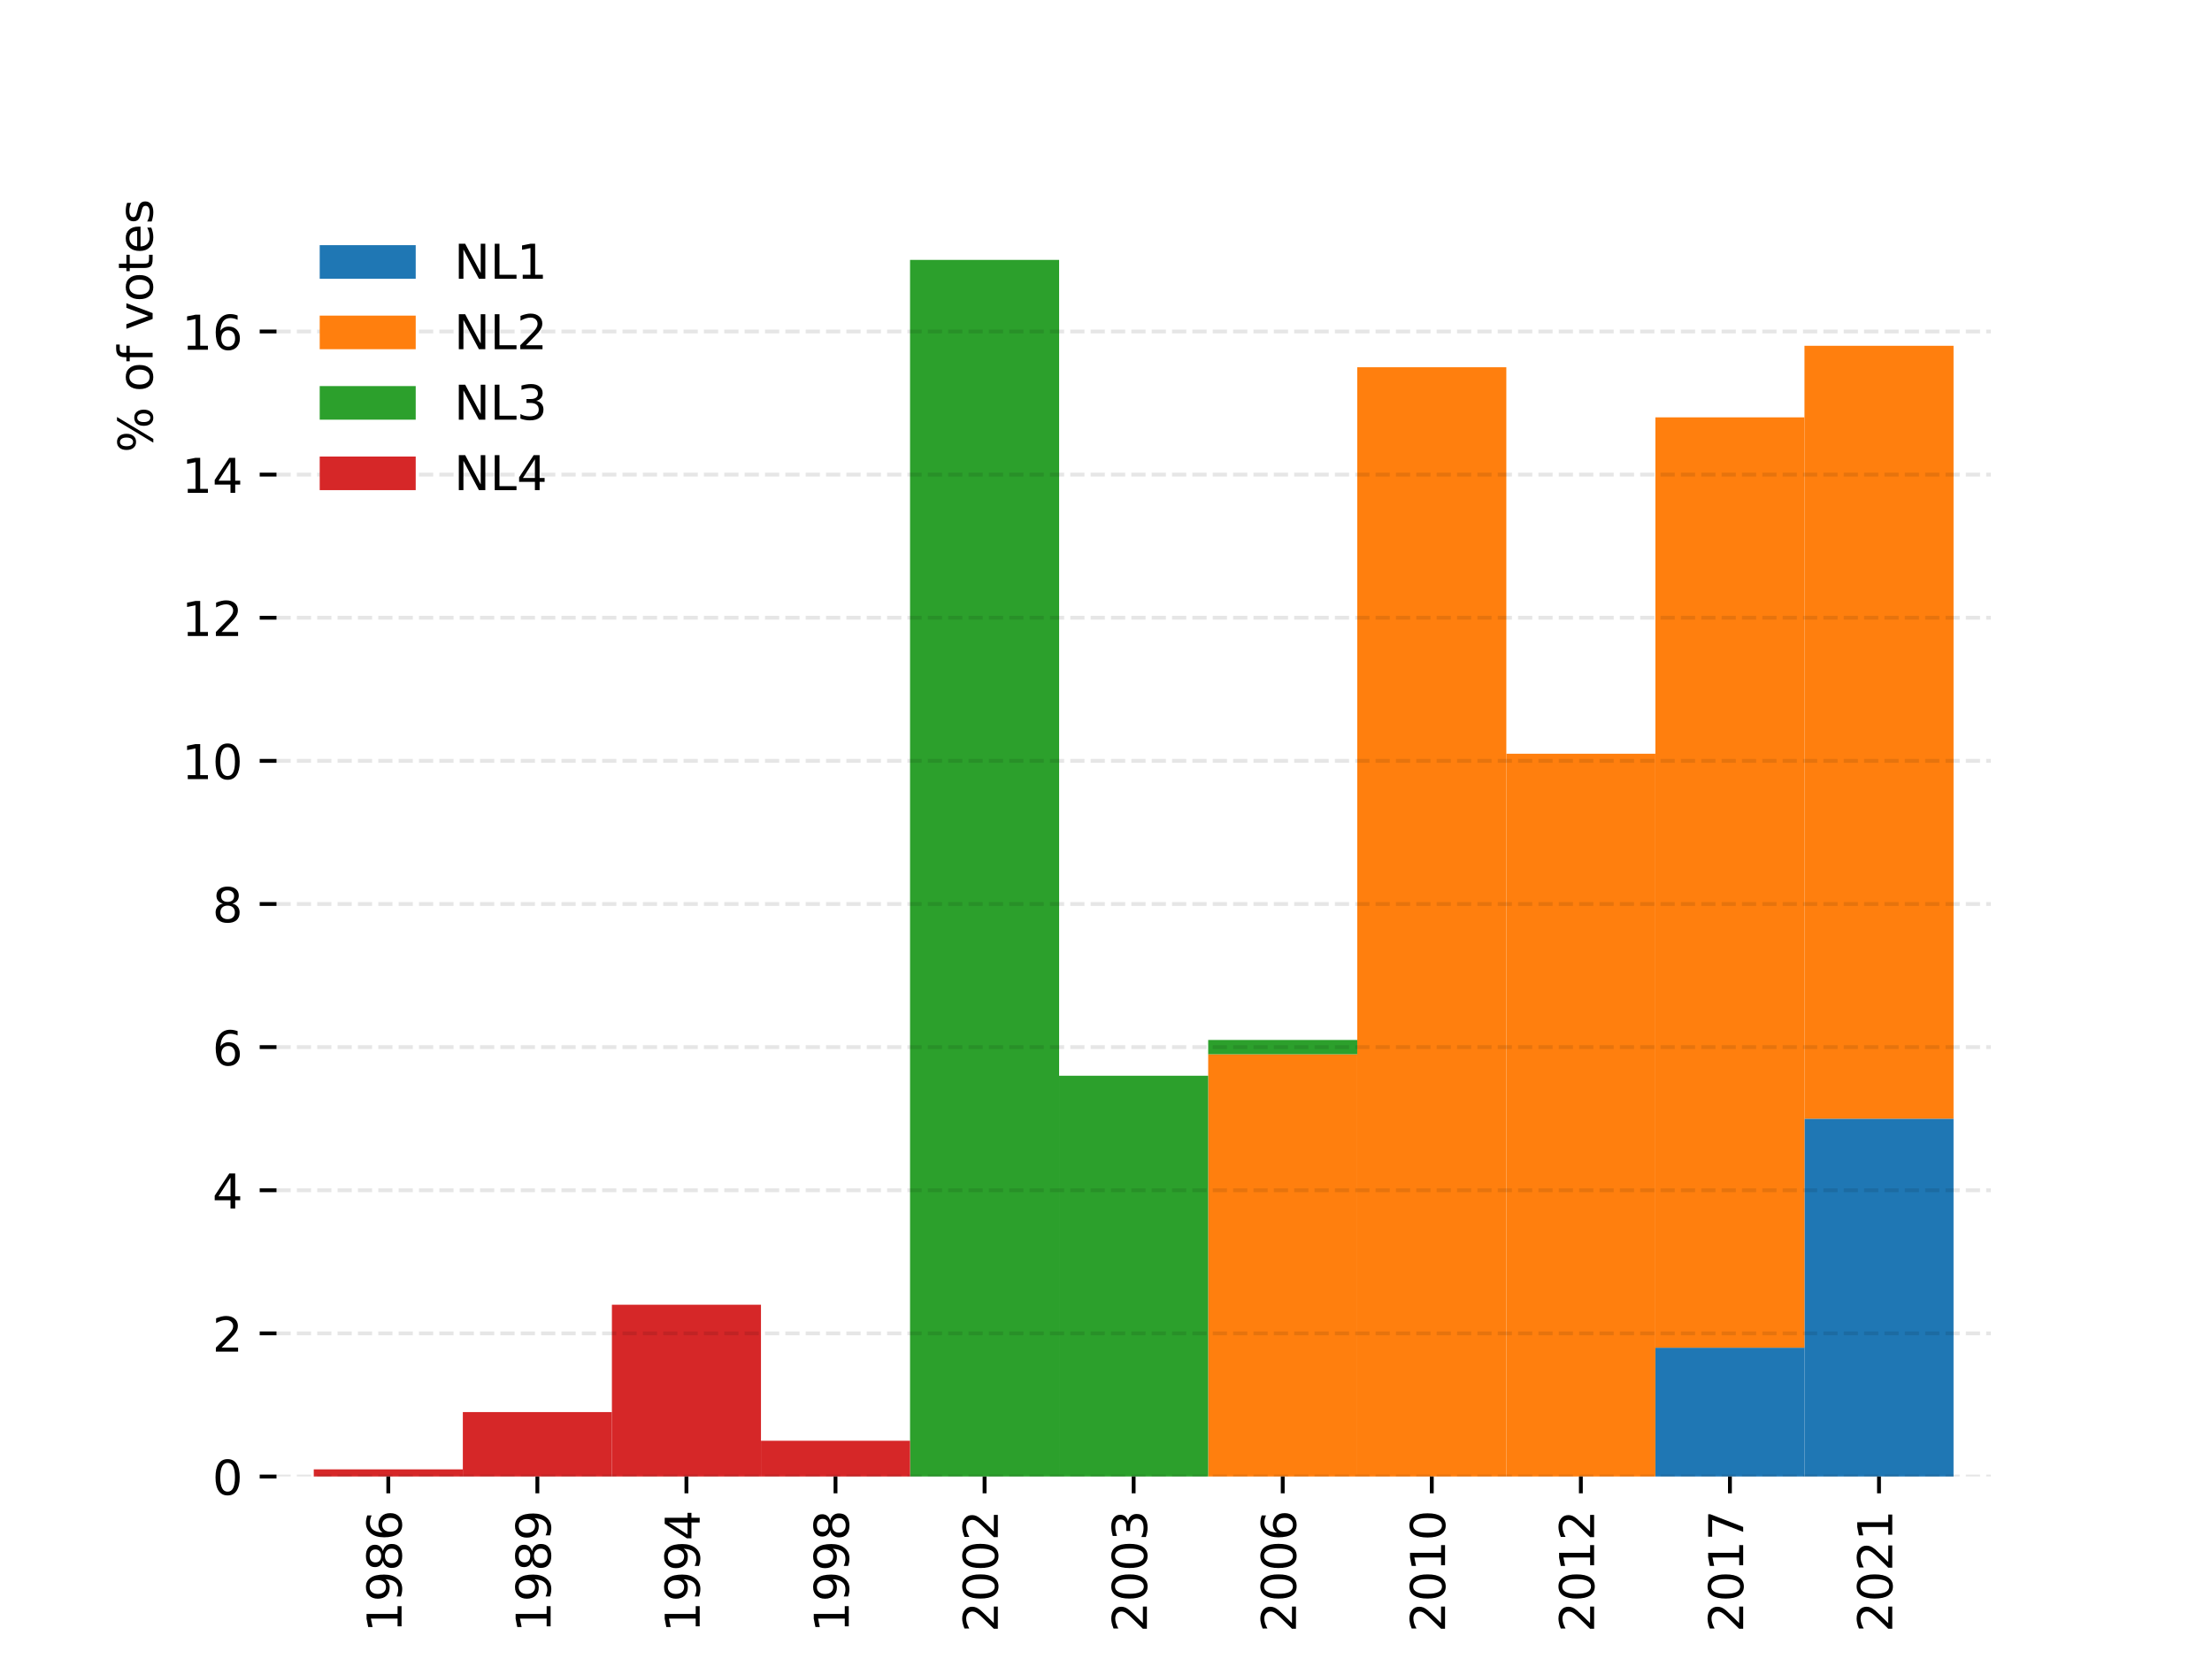 <?xml version="1.0" encoding="utf-8" standalone="no"?>
<!DOCTYPE svg PUBLIC "-//W3C//DTD SVG 1.1//EN"
  "http://www.w3.org/Graphics/SVG/1.1/DTD/svg11.dtd">
<!-- Created with matplotlib (https://matplotlib.org/) -->
<svg height="345.6pt" version="1.1" viewBox="0 0 460.8 345.6" width="460.8pt" xmlns="http://www.w3.org/2000/svg" xmlns:xlink="http://www.w3.org/1999/xlink">
 <defs>
  <style type="text/css">*{stroke-linecap:butt;stroke-linejoin:round;}</style>
 </defs>
 <g id="figure_1">
  <g id="patch_1">
   <path d="M 0 345.6 
L 460.8 345.6 
L 460.8 0 
L 0 0 
z
" style="fill:none;"/>
  </g>
  <g id="axes_1">
   <g id="patch_2">
    <path d="M 57.6 307.584 
L 414.72 307.584 
L 414.72 41.472 
L 57.6 41.472 
z
" style="fill:none;"/>
   </g>
   <g id="patch_3">
    <path clip-path="url(#p4888b45885)" d="M 65.363 307.584 
L 96.417 307.584 
L 96.417 307.584 
L 65.363 307.584 
z
" style="fill:#1f77b4;"/>
   </g>
   <g id="patch_4">
    <path clip-path="url(#p4888b45885)" d="M 96.417 307.584 
L 127.471 307.584 
L 127.471 307.584 
L 96.417 307.584 
z
" style="fill:#1f77b4;"/>
   </g>
   <g id="patch_5">
    <path clip-path="url(#p4888b45885)" d="M 127.471 307.584 
L 158.525 307.584 
L 158.525 307.584 
L 127.471 307.584 
z
" style="fill:#1f77b4;"/>
   </g>
   <g id="patch_6">
    <path clip-path="url(#p4888b45885)" d="M 158.525 307.584 
L 189.579 307.584 
L 189.579 307.584 
L 158.525 307.584 
z
" style="fill:#1f77b4;"/>
   </g>
   <g id="patch_7">
    <path clip-path="url(#p4888b45885)" d="M 189.579 307.584 
L 220.633 307.584 
L 220.633 307.584 
L 189.579 307.584 
z
" style="fill:#1f77b4;"/>
   </g>
   <g id="patch_8">
    <path clip-path="url(#p4888b45885)" d="M 220.633 307.584 
L 251.687 307.584 
L 251.687 307.584 
L 220.633 307.584 
z
" style="fill:#1f77b4;"/>
   </g>
   <g id="patch_9">
    <path clip-path="url(#p4888b45885)" d="M 251.687 307.584 
L 282.741 307.584 
L 282.741 307.584 
L 251.687 307.584 
z
" style="fill:#1f77b4;"/>
   </g>
   <g id="patch_10">
    <path clip-path="url(#p4888b45885)" d="M 282.741 307.584 
L 313.795 307.584 
L 313.795 307.584 
L 282.741 307.584 
z
" style="fill:#1f77b4;"/>
   </g>
   <g id="patch_11">
    <path clip-path="url(#p4888b45885)" d="M 313.795 307.584 
L 344.849 307.584 
L 344.849 307.584 
L 313.795 307.584 
z
" style="fill:#1f77b4;"/>
   </g>
   <g id="patch_12">
    <path clip-path="url(#p4888b45885)" d="M 344.849 307.584 
L 375.903 307.584 
L 375.903 280.749 
L 344.849 280.749 
z
" style="fill:#1f77b4;"/>
   </g>
   <g id="patch_13">
    <path clip-path="url(#p4888b45885)" d="M 375.903 307.584 
L 406.957 307.584 
L 406.957 233.043 
L 375.903 233.043 
z
" style="fill:#1f77b4;"/>
   </g>
   <g id="patch_14">
    <path clip-path="url(#p4888b45885)" d="M 65.363 307.584 
L 96.417 307.584 
L 96.417 307.584 
L 65.363 307.584 
z
" style="fill:#ff7f0e;"/>
   </g>
   <g id="patch_15">
    <path clip-path="url(#p4888b45885)" d="M 96.417 307.584 
L 127.471 307.584 
L 127.471 307.584 
L 96.417 307.584 
z
" style="fill:#ff7f0e;"/>
   </g>
   <g id="patch_16">
    <path clip-path="url(#p4888b45885)" d="M 127.471 307.584 
L 158.525 307.584 
L 158.525 307.584 
L 127.471 307.584 
z
" style="fill:#ff7f0e;"/>
   </g>
   <g id="patch_17">
    <path clip-path="url(#p4888b45885)" d="M 158.525 307.584 
L 189.579 307.584 
L 189.579 307.584 
L 158.525 307.584 
z
" style="fill:#ff7f0e;"/>
   </g>
   <g id="patch_18">
    <path clip-path="url(#p4888b45885)" d="M 189.579 307.584 
L 220.633 307.584 
L 220.633 307.584 
L 189.579 307.584 
z
" style="fill:#ff7f0e;"/>
   </g>
   <g id="patch_19">
    <path clip-path="url(#p4888b45885)" d="M 220.633 307.584 
L 251.687 307.584 
L 251.687 307.584 
L 220.633 307.584 
z
" style="fill:#ff7f0e;"/>
   </g>
   <g id="patch_20">
    <path clip-path="url(#p4888b45885)" d="M 251.687 307.584 
L 282.741 307.584 
L 282.741 219.625 
L 251.687 219.625 
z
" style="fill:#ff7f0e;"/>
   </g>
   <g id="patch_21">
    <path clip-path="url(#p4888b45885)" d="M 282.741 307.584 
L 313.795 307.584 
L 313.795 76.506 
L 282.741 76.506 
z
" style="fill:#ff7f0e;"/>
   </g>
   <g id="patch_22">
    <path clip-path="url(#p4888b45885)" d="M 313.795 307.584 
L 344.849 307.584 
L 344.849 157.011 
L 313.795 157.011 
z
" style="fill:#ff7f0e;"/>
   </g>
   <g id="patch_23">
    <path clip-path="url(#p4888b45885)" d="M 344.849 280.749 
L 375.903 280.749 
L 375.903 86.942 
L 344.849 86.942 
z
" style="fill:#ff7f0e;"/>
   </g>
   <g id="patch_24">
    <path clip-path="url(#p4888b45885)" d="M 375.903 233.043 
L 406.957 233.043 
L 406.957 72.034 
L 375.903 72.034 
z
" style="fill:#ff7f0e;"/>
   </g>
   <g id="patch_25">
    <path clip-path="url(#p4888b45885)" d="M 65.363 307.584 
L 96.417 307.584 
L 96.417 307.584 
L 65.363 307.584 
z
" style="fill:#2ca02c;"/>
   </g>
   <g id="patch_26">
    <path clip-path="url(#p4888b45885)" d="M 96.417 307.584 
L 127.471 307.584 
L 127.471 307.584 
L 96.417 307.584 
z
" style="fill:#2ca02c;"/>
   </g>
   <g id="patch_27">
    <path clip-path="url(#p4888b45885)" d="M 127.471 307.584 
L 158.525 307.584 
L 158.525 307.584 
L 127.471 307.584 
z
" style="fill:#2ca02c;"/>
   </g>
   <g id="patch_28">
    <path clip-path="url(#p4888b45885)" d="M 158.525 307.584 
L 189.579 307.584 
L 189.579 307.584 
L 158.525 307.584 
z
" style="fill:#2ca02c;"/>
   </g>
   <g id="patch_29">
    <path clip-path="url(#p4888b45885)" d="M 189.579 307.584 
L 220.633 307.584 
L 220.633 54.144 
L 189.579 54.144 
z
" style="fill:#2ca02c;"/>
   </g>
   <g id="patch_30">
    <path clip-path="url(#p4888b45885)" d="M 220.633 307.584 
L 251.687 307.584 
L 251.687 224.098 
L 220.633 224.098 
z
" style="fill:#2ca02c;"/>
   </g>
   <g id="patch_31">
    <path clip-path="url(#p4888b45885)" d="M 251.687 219.625 
L 282.741 219.625 
L 282.741 216.644 
L 251.687 216.644 
z
" style="fill:#2ca02c;"/>
   </g>
   <g id="patch_32">
    <path clip-path="url(#p4888b45885)" d="M 282.741 307.584 
L 313.795 307.584 
L 313.795 307.584 
L 282.741 307.584 
z
" style="fill:#2ca02c;"/>
   </g>
   <g id="patch_33">
    <path clip-path="url(#p4888b45885)" d="M 313.795 307.584 
L 344.849 307.584 
L 344.849 307.584 
L 313.795 307.584 
z
" style="fill:#2ca02c;"/>
   </g>
   <g id="patch_34">
    <path clip-path="url(#p4888b45885)" d="M 344.849 307.584 
L 375.903 307.584 
L 375.903 307.584 
L 344.849 307.584 
z
" style="fill:#2ca02c;"/>
   </g>
   <g id="patch_35">
    <path clip-path="url(#p4888b45885)" d="M 375.903 307.584 
L 406.957 307.584 
L 406.957 307.584 
L 375.903 307.584 
z
" style="fill:#2ca02c;"/>
   </g>
   <g id="patch_36">
    <path clip-path="url(#p4888b45885)" d="M 65.363 307.584 
L 96.417 307.584 
L 96.417 306.093 
L 65.363 306.093 
z
" style="fill:#d62728;"/>
   </g>
   <g id="patch_37">
    <path clip-path="url(#p4888b45885)" d="M 96.417 307.584 
L 127.471 307.584 
L 127.471 294.167 
L 96.417 294.167 
z
" style="fill:#d62728;"/>
   </g>
   <g id="patch_38">
    <path clip-path="url(#p4888b45885)" d="M 127.471 307.584 
L 158.525 307.584 
L 158.525 271.804 
L 127.471 271.804 
z
" style="fill:#d62728;"/>
   </g>
   <g id="patch_39">
    <path clip-path="url(#p4888b45885)" d="M 158.525 307.584 
L 189.579 307.584 
L 189.579 300.13 
L 158.525 300.13 
z
" style="fill:#d62728;"/>
   </g>
   <g id="patch_40">
    <path clip-path="url(#p4888b45885)" d="M 189.579 307.584 
L 220.633 307.584 
L 220.633 307.584 
L 189.579 307.584 
z
" style="fill:#d62728;"/>
   </g>
   <g id="patch_41">
    <path clip-path="url(#p4888b45885)" d="M 220.633 307.584 
L 251.687 307.584 
L 251.687 307.584 
L 220.633 307.584 
z
" style="fill:#d62728;"/>
   </g>
   <g id="patch_42">
    <path clip-path="url(#p4888b45885)" d="M 251.687 307.584 
L 282.741 307.584 
L 282.741 307.584 
L 251.687 307.584 
z
" style="fill:#d62728;"/>
   </g>
   <g id="patch_43">
    <path clip-path="url(#p4888b45885)" d="M 282.741 307.584 
L 313.795 307.584 
L 313.795 307.584 
L 282.741 307.584 
z
" style="fill:#d62728;"/>
   </g>
   <g id="patch_44">
    <path clip-path="url(#p4888b45885)" d="M 313.795 307.584 
L 344.849 307.584 
L 344.849 307.584 
L 313.795 307.584 
z
" style="fill:#d62728;"/>
   </g>
   <g id="patch_45">
    <path clip-path="url(#p4888b45885)" d="M 344.849 307.584 
L 375.903 307.584 
L 375.903 307.584 
L 344.849 307.584 
z
" style="fill:#d62728;"/>
   </g>
   <g id="patch_46">
    <path clip-path="url(#p4888b45885)" d="M 375.903 307.584 
L 406.957 307.584 
L 406.957 307.584 
L 375.903 307.584 
z
" style="fill:#d62728;"/>
   </g>
   <g id="matplotlib.axis_1">
    <g id="xtick_1">
     <g id="line2d_1">
      <defs>
       <path d="M 0 0 
L 0 3.5 
" id="m617b7f6148" style="stroke:#000000;stroke-width:0.8;"/>
      </defs>
      <g>
       <use style="stroke:#000000;stroke-width:0.8;" x="80.89" xlink:href="#m617b7f6148" y="307.584"/>
      </g>
     </g>
     <g id="text_1">
      <!-- 1986 -->
      <g transform="translate(83.65 340.034)rotate(-90)scale(0.1 -0.1)">
       <defs>
        <path d="M 12.406 8.297 
L 28.516 8.297 
L 28.516 63.922 
L 10.984 60.406 
L 10.984 69.391 
L 28.422 72.906 
L 38.281 72.906 
L 38.281 8.297 
L 54.391 8.297 
L 54.391 0 
L 12.406 0 
z
" id="DejaVuSans-49"/>
        <path d="M 10.984 1.516 
L 10.984 10.5 
Q 14.703 8.734 18.5 7.812 
Q 22.312 6.891 25.984 6.891 
Q 35.75 6.891 40.891 13.453 
Q 46.047 20.016 46.781 33.406 
Q 43.953 29.203 39.594 26.953 
Q 35.25 24.703 29.984 24.703 
Q 19.047 24.703 12.672 31.312 
Q 6.297 37.938 6.297 49.422 
Q 6.297 60.641 12.938 67.422 
Q 19.578 74.219 30.609 74.219 
Q 43.266 74.219 49.922 64.516 
Q 56.594 54.828 56.594 36.375 
Q 56.594 19.141 48.406 8.859 
Q 40.234 -1.422 26.422 -1.422 
Q 22.703 -1.422 18.891 -0.688 
Q 15.094 0.047 10.984 1.516 
z
M 30.609 32.422 
Q 37.25 32.422 41.125 36.953 
Q 45.016 41.5 45.016 49.422 
Q 45.016 57.281 41.125 61.844 
Q 37.25 66.406 30.609 66.406 
Q 23.969 66.406 20.094 61.844 
Q 16.219 57.281 16.219 49.422 
Q 16.219 41.5 20.094 36.953 
Q 23.969 32.422 30.609 32.422 
z
" id="DejaVuSans-57"/>
        <path d="M 31.781 34.625 
Q 24.75 34.625 20.719 30.859 
Q 16.703 27.094 16.703 20.516 
Q 16.703 13.922 20.719 10.156 
Q 24.75 6.391 31.781 6.391 
Q 38.812 6.391 42.859 10.172 
Q 46.922 13.969 46.922 20.516 
Q 46.922 27.094 42.891 30.859 
Q 38.875 34.625 31.781 34.625 
z
M 21.922 38.812 
Q 15.578 40.375 12.031 44.719 
Q 8.5 49.078 8.5 55.328 
Q 8.5 64.062 14.719 69.141 
Q 20.953 74.219 31.781 74.219 
Q 42.672 74.219 48.875 69.141 
Q 55.078 64.062 55.078 55.328 
Q 55.078 49.078 51.531 44.719 
Q 48 40.375 41.703 38.812 
Q 48.828 37.156 52.797 32.312 
Q 56.781 27.484 56.781 20.516 
Q 56.781 9.906 50.312 4.234 
Q 43.844 -1.422 31.781 -1.422 
Q 19.734 -1.422 13.25 4.234 
Q 6.781 9.906 6.781 20.516 
Q 6.781 27.484 10.781 32.312 
Q 14.797 37.156 21.922 38.812 
z
M 18.312 54.391 
Q 18.312 48.734 21.844 45.562 
Q 25.391 42.391 31.781 42.391 
Q 38.141 42.391 41.719 45.562 
Q 45.312 48.734 45.312 54.391 
Q 45.312 60.062 41.719 63.234 
Q 38.141 66.406 31.781 66.406 
Q 25.391 66.406 21.844 63.234 
Q 18.312 60.062 18.312 54.391 
z
" id="DejaVuSans-56"/>
        <path d="M 33.016 40.375 
Q 26.375 40.375 22.484 35.828 
Q 18.609 31.297 18.609 23.391 
Q 18.609 15.531 22.484 10.953 
Q 26.375 6.391 33.016 6.391 
Q 39.656 6.391 43.531 10.953 
Q 47.406 15.531 47.406 23.391 
Q 47.406 31.297 43.531 35.828 
Q 39.656 40.375 33.016 40.375 
z
M 52.594 71.297 
L 52.594 62.312 
Q 48.875 64.062 45.094 64.984 
Q 41.312 65.922 37.594 65.922 
Q 27.828 65.922 22.672 59.328 
Q 17.531 52.734 16.797 39.406 
Q 19.672 43.656 24.016 45.922 
Q 28.375 48.188 33.594 48.188 
Q 44.578 48.188 50.953 41.516 
Q 57.328 34.859 57.328 23.391 
Q 57.328 12.156 50.688 5.359 
Q 44.047 -1.422 33.016 -1.422 
Q 20.359 -1.422 13.672 8.266 
Q 6.984 17.969 6.984 36.375 
Q 6.984 53.656 15.188 63.938 
Q 23.391 74.219 37.203 74.219 
Q 40.922 74.219 44.703 73.484 
Q 48.484 72.75 52.594 71.297 
z
" id="DejaVuSans-54"/>
       </defs>
       <use xlink:href="#DejaVuSans-49"/>
       <use x="63.623" xlink:href="#DejaVuSans-57"/>
       <use x="127.246" xlink:href="#DejaVuSans-56"/>
       <use x="190.869" xlink:href="#DejaVuSans-54"/>
      </g>
     </g>
    </g>
    <g id="xtick_2">
     <g id="line2d_2">
      <g>
       <use style="stroke:#000000;stroke-width:0.8;" x="111.944" xlink:href="#m617b7f6148" y="307.584"/>
      </g>
     </g>
     <g id="text_2">
      <!-- 1989 -->
      <g transform="translate(114.704 340.034)rotate(-90)scale(0.1 -0.1)">
       <use xlink:href="#DejaVuSans-49"/>
       <use x="63.623" xlink:href="#DejaVuSans-57"/>
       <use x="127.246" xlink:href="#DejaVuSans-56"/>
       <use x="190.869" xlink:href="#DejaVuSans-57"/>
      </g>
     </g>
    </g>
    <g id="xtick_3">
     <g id="line2d_3">
      <g>
       <use style="stroke:#000000;stroke-width:0.8;" x="142.998" xlink:href="#m617b7f6148" y="307.584"/>
      </g>
     </g>
     <g id="text_3">
      <!-- 1994 -->
      <g transform="translate(145.758 340.034)rotate(-90)scale(0.1 -0.1)">
       <defs>
        <path d="M 37.797 64.312 
L 12.891 25.391 
L 37.797 25.391 
z
M 35.203 72.906 
L 47.609 72.906 
L 47.609 25.391 
L 58.016 25.391 
L 58.016 17.188 
L 47.609 17.188 
L 47.609 0 
L 37.797 0 
L 37.797 17.188 
L 4.891 17.188 
L 4.891 26.703 
z
" id="DejaVuSans-52"/>
       </defs>
       <use xlink:href="#DejaVuSans-49"/>
       <use x="63.623" xlink:href="#DejaVuSans-57"/>
       <use x="127.246" xlink:href="#DejaVuSans-57"/>
       <use x="190.869" xlink:href="#DejaVuSans-52"/>
      </g>
     </g>
    </g>
    <g id="xtick_4">
     <g id="line2d_4">
      <g>
       <use style="stroke:#000000;stroke-width:0.8;" x="174.052" xlink:href="#m617b7f6148" y="307.584"/>
      </g>
     </g>
     <g id="text_4">
      <!-- 1998 -->
      <g transform="translate(176.812 340.034)rotate(-90)scale(0.1 -0.1)">
       <use xlink:href="#DejaVuSans-49"/>
       <use x="63.623" xlink:href="#DejaVuSans-57"/>
       <use x="127.246" xlink:href="#DejaVuSans-57"/>
       <use x="190.869" xlink:href="#DejaVuSans-56"/>
      </g>
     </g>
    </g>
    <g id="xtick_5">
     <g id="line2d_5">
      <g>
       <use style="stroke:#000000;stroke-width:0.8;" x="205.106" xlink:href="#m617b7f6148" y="307.584"/>
      </g>
     </g>
     <g id="text_5">
      <!-- 2002 -->
      <g transform="translate(207.865 340.034)rotate(-90)scale(0.1 -0.1)">
       <defs>
        <path d="M 19.188 8.297 
L 53.609 8.297 
L 53.609 0 
L 7.328 0 
L 7.328 8.297 
Q 12.938 14.109 22.625 23.891 
Q 32.328 33.688 34.812 36.531 
Q 39.547 41.844 41.422 45.531 
Q 43.312 49.219 43.312 52.781 
Q 43.312 58.594 39.234 62.25 
Q 35.156 65.922 28.609 65.922 
Q 23.969 65.922 18.812 64.312 
Q 13.672 62.703 7.812 59.422 
L 7.812 69.391 
Q 13.766 71.781 18.938 73 
Q 24.125 74.219 28.422 74.219 
Q 39.75 74.219 46.484 68.547 
Q 53.219 62.891 53.219 53.422 
Q 53.219 48.922 51.531 44.891 
Q 49.859 40.875 45.406 35.406 
Q 44.188 33.984 37.641 27.219 
Q 31.109 20.453 19.188 8.297 
z
" id="DejaVuSans-50"/>
        <path d="M 31.781 66.406 
Q 24.172 66.406 20.328 58.906 
Q 16.5 51.422 16.5 36.375 
Q 16.5 21.391 20.328 13.891 
Q 24.172 6.391 31.781 6.391 
Q 39.453 6.391 43.281 13.891 
Q 47.125 21.391 47.125 36.375 
Q 47.125 51.422 43.281 58.906 
Q 39.453 66.406 31.781 66.406 
z
M 31.781 74.219 
Q 44.047 74.219 50.516 64.516 
Q 56.984 54.828 56.984 36.375 
Q 56.984 17.969 50.516 8.266 
Q 44.047 -1.422 31.781 -1.422 
Q 19.531 -1.422 13.062 8.266 
Q 6.594 17.969 6.594 36.375 
Q 6.594 54.828 13.062 64.516 
Q 19.531 74.219 31.781 74.219 
z
" id="DejaVuSans-48"/>
       </defs>
       <use xlink:href="#DejaVuSans-50"/>
       <use x="63.623" xlink:href="#DejaVuSans-48"/>
       <use x="127.246" xlink:href="#DejaVuSans-48"/>
       <use x="190.869" xlink:href="#DejaVuSans-50"/>
      </g>
     </g>
    </g>
    <g id="xtick_6">
     <g id="line2d_6">
      <g>
       <use style="stroke:#000000;stroke-width:0.8;" x="236.16" xlink:href="#m617b7f6148" y="307.584"/>
      </g>
     </g>
     <g id="text_6">
      <!-- 2003 -->
      <g transform="translate(238.919 340.034)rotate(-90)scale(0.1 -0.1)">
       <defs>
        <path d="M 40.578 39.312 
Q 47.656 37.797 51.625 33 
Q 55.609 28.219 55.609 21.188 
Q 55.609 10.406 48.188 4.484 
Q 40.766 -1.422 27.094 -1.422 
Q 22.516 -1.422 17.656 -0.516 
Q 12.797 0.391 7.625 2.203 
L 7.625 11.719 
Q 11.719 9.328 16.594 8.109 
Q 21.484 6.891 26.812 6.891 
Q 36.078 6.891 40.938 10.547 
Q 45.797 14.203 45.797 21.188 
Q 45.797 27.641 41.281 31.266 
Q 36.766 34.906 28.719 34.906 
L 20.219 34.906 
L 20.219 43.016 
L 29.109 43.016 
Q 36.375 43.016 40.234 45.922 
Q 44.094 48.828 44.094 54.297 
Q 44.094 59.906 40.109 62.906 
Q 36.141 65.922 28.719 65.922 
Q 24.656 65.922 20.016 65.031 
Q 15.375 64.156 9.812 62.312 
L 9.812 71.094 
Q 15.438 72.656 20.344 73.438 
Q 25.25 74.219 29.594 74.219 
Q 40.828 74.219 47.359 69.109 
Q 53.906 64.016 53.906 55.328 
Q 53.906 49.266 50.438 45.094 
Q 46.969 40.922 40.578 39.312 
z
" id="DejaVuSans-51"/>
       </defs>
       <use xlink:href="#DejaVuSans-50"/>
       <use x="63.623" xlink:href="#DejaVuSans-48"/>
       <use x="127.246" xlink:href="#DejaVuSans-48"/>
       <use x="190.869" xlink:href="#DejaVuSans-51"/>
      </g>
     </g>
    </g>
    <g id="xtick_7">
     <g id="line2d_7">
      <g>
       <use style="stroke:#000000;stroke-width:0.8;" x="267.214" xlink:href="#m617b7f6148" y="307.584"/>
      </g>
     </g>
     <g id="text_7">
      <!-- 2006 -->
      <g transform="translate(269.973 340.034)rotate(-90)scale(0.1 -0.1)">
       <use xlink:href="#DejaVuSans-50"/>
       <use x="63.623" xlink:href="#DejaVuSans-48"/>
       <use x="127.246" xlink:href="#DejaVuSans-48"/>
       <use x="190.869" xlink:href="#DejaVuSans-54"/>
      </g>
     </g>
    </g>
    <g id="xtick_8">
     <g id="line2d_8">
      <g>
       <use style="stroke:#000000;stroke-width:0.8;" x="298.268" xlink:href="#m617b7f6148" y="307.584"/>
      </g>
     </g>
     <g id="text_8">
      <!-- 2010 -->
      <g transform="translate(301.027 340.034)rotate(-90)scale(0.1 -0.1)">
       <use xlink:href="#DejaVuSans-50"/>
       <use x="63.623" xlink:href="#DejaVuSans-48"/>
       <use x="127.246" xlink:href="#DejaVuSans-49"/>
       <use x="190.869" xlink:href="#DejaVuSans-48"/>
      </g>
     </g>
    </g>
    <g id="xtick_9">
     <g id="line2d_9">
      <g>
       <use style="stroke:#000000;stroke-width:0.8;" x="329.322" xlink:href="#m617b7f6148" y="307.584"/>
      </g>
     </g>
     <g id="text_9">
      <!-- 2012 -->
      <g transform="translate(332.081 340.034)rotate(-90)scale(0.1 -0.1)">
       <use xlink:href="#DejaVuSans-50"/>
       <use x="63.623" xlink:href="#DejaVuSans-48"/>
       <use x="127.246" xlink:href="#DejaVuSans-49"/>
       <use x="190.869" xlink:href="#DejaVuSans-50"/>
      </g>
     </g>
    </g>
    <g id="xtick_10">
     <g id="line2d_10">
      <g>
       <use style="stroke:#000000;stroke-width:0.8;" x="360.376" xlink:href="#m617b7f6148" y="307.584"/>
      </g>
     </g>
     <g id="text_10">
      <!-- 2017 -->
      <g transform="translate(363.135 340.034)rotate(-90)scale(0.1 -0.1)">
       <defs>
        <path d="M 8.203 72.906 
L 55.078 72.906 
L 55.078 68.703 
L 28.609 0 
L 18.312 0 
L 43.219 64.594 
L 8.203 64.594 
z
" id="DejaVuSans-55"/>
       </defs>
       <use xlink:href="#DejaVuSans-50"/>
       <use x="63.623" xlink:href="#DejaVuSans-48"/>
       <use x="127.246" xlink:href="#DejaVuSans-49"/>
       <use x="190.869" xlink:href="#DejaVuSans-55"/>
      </g>
     </g>
    </g>
    <g id="xtick_11">
     <g id="line2d_11">
      <g>
       <use style="stroke:#000000;stroke-width:0.8;" x="391.43" xlink:href="#m617b7f6148" y="307.584"/>
      </g>
     </g>
     <g id="text_11">
      <!-- 2021 -->
      <g transform="translate(394.189 340.034)rotate(-90)scale(0.1 -0.1)">
       <use xlink:href="#DejaVuSans-50"/>
       <use x="63.623" xlink:href="#DejaVuSans-48"/>
       <use x="127.246" xlink:href="#DejaVuSans-50"/>
       <use x="190.869" xlink:href="#DejaVuSans-49"/>
      </g>
     </g>
    </g>
   </g>
   <g id="matplotlib.axis_2">
    <g id="ytick_1">
     <g id="line2d_12">
      <path clip-path="url(#p4888b45885)" d="M 57.6 307.584 
L 414.72 307.584 
" style="fill:none;stroke:#000000;stroke-dasharray:2.96,1.28;stroke-dashoffset:0;stroke-opacity:0.1;stroke-width:0.8;"/>
     </g>
     <g id="line2d_13">
      <defs>
       <path d="M 0 0 
L -3.5 0 
" id="m491ebb14d8" style="stroke:#000000;stroke-width:0.8;"/>
      </defs>
      <g>
       <use style="stroke:#000000;stroke-width:0.8;" x="57.6" xlink:href="#m491ebb14d8" y="307.584"/>
      </g>
     </g>
     <g id="text_12">
      <!-- 0 -->
      <g transform="translate(44.237 311.383)scale(0.1 -0.1)">
       <use xlink:href="#DejaVuSans-48"/>
      </g>
     </g>
    </g>
    <g id="ytick_2">
     <g id="line2d_14">
      <path clip-path="url(#p4888b45885)" d="M 57.6 277.768 
L 414.72 277.768 
" style="fill:none;stroke:#000000;stroke-dasharray:2.96,1.28;stroke-dashoffset:0;stroke-opacity:0.1;stroke-width:0.8;"/>
     </g>
     <g id="line2d_15">
      <g>
       <use style="stroke:#000000;stroke-width:0.8;" x="57.6" xlink:href="#m491ebb14d8" y="277.768"/>
      </g>
     </g>
     <g id="text_13">
      <!-- 2 -->
      <g transform="translate(44.237 281.567)scale(0.1 -0.1)">
       <use xlink:href="#DejaVuSans-50"/>
      </g>
     </g>
    </g>
    <g id="ytick_3">
     <g id="line2d_16">
      <path clip-path="url(#p4888b45885)" d="M 57.6 247.951 
L 414.72 247.951 
" style="fill:none;stroke:#000000;stroke-dasharray:2.96,1.28;stroke-dashoffset:0;stroke-opacity:0.1;stroke-width:0.8;"/>
     </g>
     <g id="line2d_17">
      <g>
       <use style="stroke:#000000;stroke-width:0.8;" x="57.6" xlink:href="#m491ebb14d8" y="247.951"/>
      </g>
     </g>
     <g id="text_14">
      <!-- 4 -->
      <g transform="translate(44.237 251.75)scale(0.1 -0.1)">
       <use xlink:href="#DejaVuSans-52"/>
      </g>
     </g>
    </g>
    <g id="ytick_4">
     <g id="line2d_18">
      <path clip-path="url(#p4888b45885)" d="M 57.6 218.135 
L 414.72 218.135 
" style="fill:none;stroke:#000000;stroke-dasharray:2.96,1.28;stroke-dashoffset:0;stroke-opacity:0.1;stroke-width:0.8;"/>
     </g>
     <g id="line2d_19">
      <g>
       <use style="stroke:#000000;stroke-width:0.8;" x="57.6" xlink:href="#m491ebb14d8" y="218.135"/>
      </g>
     </g>
     <g id="text_15">
      <!-- 6 -->
      <g transform="translate(44.237 221.934)scale(0.1 -0.1)">
       <use xlink:href="#DejaVuSans-54"/>
      </g>
     </g>
    </g>
    <g id="ytick_5">
     <g id="line2d_20">
      <path clip-path="url(#p4888b45885)" d="M 57.6 188.318 
L 414.72 188.318 
" style="fill:none;stroke:#000000;stroke-dasharray:2.96,1.28;stroke-dashoffset:0;stroke-opacity:0.1;stroke-width:0.8;"/>
     </g>
     <g id="line2d_21">
      <g>
       <use style="stroke:#000000;stroke-width:0.8;" x="57.6" xlink:href="#m491ebb14d8" y="188.318"/>
      </g>
     </g>
     <g id="text_16">
      <!-- 8 -->
      <g transform="translate(44.237 192.117)scale(0.1 -0.1)">
       <use xlink:href="#DejaVuSans-56"/>
      </g>
     </g>
    </g>
    <g id="ytick_6">
     <g id="line2d_22">
      <path clip-path="url(#p4888b45885)" d="M 57.6 158.502 
L 414.72 158.502 
" style="fill:none;stroke:#000000;stroke-dasharray:2.96,1.28;stroke-dashoffset:0;stroke-opacity:0.1;stroke-width:0.8;"/>
     </g>
     <g id="line2d_23">
      <g>
       <use style="stroke:#000000;stroke-width:0.8;" x="57.6" xlink:href="#m491ebb14d8" y="158.502"/>
      </g>
     </g>
     <g id="text_17">
      <!-- 10 -->
      <g transform="translate(37.875 162.301)scale(0.1 -0.1)">
       <use xlink:href="#DejaVuSans-49"/>
       <use x="63.623" xlink:href="#DejaVuSans-48"/>
      </g>
     </g>
    </g>
    <g id="ytick_7">
     <g id="line2d_24">
      <path clip-path="url(#p4888b45885)" d="M 57.6 128.685 
L 414.72 128.685 
" style="fill:none;stroke:#000000;stroke-dasharray:2.96,1.28;stroke-dashoffset:0;stroke-opacity:0.1;stroke-width:0.8;"/>
     </g>
     <g id="line2d_25">
      <g>
       <use style="stroke:#000000;stroke-width:0.8;" x="57.6" xlink:href="#m491ebb14d8" y="128.685"/>
      </g>
     </g>
     <g id="text_18">
      <!-- 12 -->
      <g transform="translate(37.875 132.484)scale(0.1 -0.1)">
       <use xlink:href="#DejaVuSans-49"/>
       <use x="63.623" xlink:href="#DejaVuSans-50"/>
      </g>
     </g>
    </g>
    <g id="ytick_8">
     <g id="line2d_26">
      <path clip-path="url(#p4888b45885)" d="M 57.6 98.869 
L 414.72 98.869 
" style="fill:none;stroke:#000000;stroke-dasharray:2.96,1.28;stroke-dashoffset:0;stroke-opacity:0.1;stroke-width:0.8;"/>
     </g>
     <g id="line2d_27">
      <g>
       <use style="stroke:#000000;stroke-width:0.8;" x="57.6" xlink:href="#m491ebb14d8" y="98.869"/>
      </g>
     </g>
     <g id="text_19">
      <!-- 14 -->
      <g transform="translate(37.875 102.668)scale(0.1 -0.1)">
       <use xlink:href="#DejaVuSans-49"/>
       <use x="63.623" xlink:href="#DejaVuSans-52"/>
      </g>
     </g>
    </g>
    <g id="ytick_9">
     <g id="line2d_28">
      <path clip-path="url(#p4888b45885)" d="M 57.6 69.052 
L 414.72 69.052 
" style="fill:none;stroke:#000000;stroke-dasharray:2.96,1.28;stroke-dashoffset:0;stroke-opacity:0.1;stroke-width:0.8;"/>
     </g>
     <g id="line2d_29">
      <g>
       <use style="stroke:#000000;stroke-width:0.8;" x="57.6" xlink:href="#m491ebb14d8" y="69.052"/>
      </g>
     </g>
     <g id="text_20">
      <!-- 16 -->
      <g transform="translate(37.875 72.851)scale(0.1 -0.1)">
       <use xlink:href="#DejaVuSans-49"/>
       <use x="63.623" xlink:href="#DejaVuSans-54"/>
      </g>
     </g>
    </g>
    <g id="text_21">
     <!-- % of votes -->
     <g transform="translate(31.795 94.289)rotate(-90)scale(0.1 -0.1)">
      <defs>
       <path d="M 72.703 32.078 
Q 68.453 32.078 66.031 28.469 
Q 63.625 24.859 63.625 18.406 
Q 63.625 12.062 66.031 8.422 
Q 68.453 4.781 72.703 4.781 
Q 76.859 4.781 79.266 8.422 
Q 81.688 12.062 81.688 18.406 
Q 81.688 24.812 79.266 28.438 
Q 76.859 32.078 72.703 32.078 
z
M 72.703 38.281 
Q 80.422 38.281 84.953 32.906 
Q 89.5 27.547 89.5 18.406 
Q 89.5 9.281 84.938 3.922 
Q 80.375 -1.422 72.703 -1.422 
Q 64.891 -1.422 60.344 3.922 
Q 55.812 9.281 55.812 18.406 
Q 55.812 27.594 60.375 32.938 
Q 64.938 38.281 72.703 38.281 
z
M 22.312 68.016 
Q 18.109 68.016 15.688 64.375 
Q 13.281 60.75 13.281 54.391 
Q 13.281 47.953 15.672 44.328 
Q 18.062 40.719 22.312 40.719 
Q 26.562 40.719 28.969 44.328 
Q 31.391 47.953 31.391 54.391 
Q 31.391 60.688 28.953 64.344 
Q 26.516 68.016 22.312 68.016 
z
M 66.406 74.219 
L 74.219 74.219 
L 28.609 -1.422 
L 20.797 -1.422 
z
M 22.312 74.219 
Q 30.031 74.219 34.609 68.875 
Q 39.203 63.531 39.203 54.391 
Q 39.203 45.172 34.641 39.844 
Q 30.078 34.516 22.312 34.516 
Q 14.547 34.516 10.031 39.859 
Q 5.516 45.219 5.516 54.391 
Q 5.516 63.484 10.047 68.844 
Q 14.594 74.219 22.312 74.219 
z
" id="DejaVuSans-37"/>
       <path id="DejaVuSans-32"/>
       <path d="M 30.609 48.391 
Q 23.391 48.391 19.188 42.75 
Q 14.984 37.109 14.984 27.297 
Q 14.984 17.484 19.156 11.844 
Q 23.344 6.203 30.609 6.203 
Q 37.797 6.203 41.984 11.859 
Q 46.188 17.531 46.188 27.297 
Q 46.188 37.016 41.984 42.703 
Q 37.797 48.391 30.609 48.391 
z
M 30.609 56 
Q 42.328 56 49.016 48.375 
Q 55.719 40.766 55.719 27.297 
Q 55.719 13.875 49.016 6.219 
Q 42.328 -1.422 30.609 -1.422 
Q 18.844 -1.422 12.172 6.219 
Q 5.516 13.875 5.516 27.297 
Q 5.516 40.766 12.172 48.375 
Q 18.844 56 30.609 56 
z
" id="DejaVuSans-111"/>
       <path d="M 37.109 75.984 
L 37.109 68.5 
L 28.516 68.5 
Q 23.688 68.5 21.797 66.547 
Q 19.922 64.594 19.922 59.516 
L 19.922 54.688 
L 34.719 54.688 
L 34.719 47.703 
L 19.922 47.703 
L 19.922 0 
L 10.891 0 
L 10.891 47.703 
L 2.297 47.703 
L 2.297 54.688 
L 10.891 54.688 
L 10.891 58.5 
Q 10.891 67.625 15.141 71.797 
Q 19.391 75.984 28.609 75.984 
z
" id="DejaVuSans-102"/>
       <path d="M 2.984 54.688 
L 12.5 54.688 
L 29.594 8.797 
L 46.688 54.688 
L 56.203 54.688 
L 35.688 0 
L 23.484 0 
z
" id="DejaVuSans-118"/>
       <path d="M 18.312 70.219 
L 18.312 54.688 
L 36.812 54.688 
L 36.812 47.703 
L 18.312 47.703 
L 18.312 18.016 
Q 18.312 11.328 20.141 9.422 
Q 21.969 7.516 27.594 7.516 
L 36.812 7.516 
L 36.812 0 
L 27.594 0 
Q 17.188 0 13.234 3.875 
Q 9.281 7.766 9.281 18.016 
L 9.281 47.703 
L 2.688 47.703 
L 2.688 54.688 
L 9.281 54.688 
L 9.281 70.219 
z
" id="DejaVuSans-116"/>
       <path d="M 56.203 29.594 
L 56.203 25.203 
L 14.891 25.203 
Q 15.484 15.922 20.484 11.062 
Q 25.484 6.203 34.422 6.203 
Q 39.594 6.203 44.453 7.469 
Q 49.312 8.734 54.109 11.281 
L 54.109 2.781 
Q 49.266 0.734 44.188 -0.344 
Q 39.109 -1.422 33.891 -1.422 
Q 20.797 -1.422 13.156 6.188 
Q 5.516 13.812 5.516 26.812 
Q 5.516 40.234 12.766 48.109 
Q 20.016 56 32.328 56 
Q 43.359 56 49.781 48.891 
Q 56.203 41.797 56.203 29.594 
z
M 47.219 32.234 
Q 47.125 39.594 43.094 43.984 
Q 39.062 48.391 32.422 48.391 
Q 24.906 48.391 20.391 44.141 
Q 15.875 39.891 15.188 32.172 
z
" id="DejaVuSans-101"/>
       <path d="M 44.281 53.078 
L 44.281 44.578 
Q 40.484 46.531 36.375 47.5 
Q 32.281 48.484 27.875 48.484 
Q 21.188 48.484 17.844 46.438 
Q 14.5 44.391 14.5 40.281 
Q 14.5 37.156 16.891 35.375 
Q 19.281 33.594 26.516 31.984 
L 29.594 31.297 
Q 39.156 29.25 43.188 25.516 
Q 47.219 21.781 47.219 15.094 
Q 47.219 7.469 41.188 3.016 
Q 35.156 -1.422 24.609 -1.422 
Q 20.219 -1.422 15.453 -0.562 
Q 10.688 0.297 5.422 2 
L 5.422 11.281 
Q 10.406 8.688 15.234 7.391 
Q 20.062 6.109 24.812 6.109 
Q 31.156 6.109 34.562 8.281 
Q 37.984 10.453 37.984 14.406 
Q 37.984 18.062 35.516 20.016 
Q 33.062 21.969 24.703 23.781 
L 21.578 24.516 
Q 13.234 26.266 9.516 29.906 
Q 5.812 33.547 5.812 39.891 
Q 5.812 47.609 11.281 51.797 
Q 16.75 56 26.812 56 
Q 31.781 56 36.172 55.266 
Q 40.578 54.547 44.281 53.078 
z
" id="DejaVuSans-115"/>
      </defs>
      <use xlink:href="#DejaVuSans-37"/>
      <use x="95.02" xlink:href="#DejaVuSans-32"/>
      <use x="126.807" xlink:href="#DejaVuSans-111"/>
      <use x="187.988" xlink:href="#DejaVuSans-102"/>
      <use x="223.193" xlink:href="#DejaVuSans-32"/>
      <use x="254.98" xlink:href="#DejaVuSans-118"/>
      <use x="314.16" xlink:href="#DejaVuSans-111"/>
      <use x="375.342" xlink:href="#DejaVuSans-116"/>
      <use x="414.551" xlink:href="#DejaVuSans-101"/>
      <use x="476.074" xlink:href="#DejaVuSans-115"/>
     </g>
    </g>
   </g>
   <g id="patch_47">
    <path d="M 57.6 307.584 
L 57.6 41.472 
" style="fill:none;"/>
   </g>
   <g id="patch_48">
    <path d="M 414.72 307.584 
L 414.72 41.472 
" style="fill:none;"/>
   </g>
   <g id="patch_49">
    <path d="M 57.6 307.584 
L 414.72 307.584 
" style="fill:none;"/>
   </g>
   <g id="patch_50">
    <path d="M 57.6 41.472 
L 414.72 41.472 
" style="fill:none;"/>
   </g>
   <g id="legend_1">
    <g id="patch_51">
     <path d="M 66.6 58.07 
L 86.6 58.07 
L 86.6 51.07 
L 66.6 51.07 
z
" style="fill:#1f77b4;"/>
    </g>
    <g id="text_22">
     <!-- NL1 -->
     <g transform="translate(94.6 58.07)scale(0.1 -0.1)">
      <defs>
       <path d="M 9.812 72.906 
L 23.094 72.906 
L 55.422 11.922 
L 55.422 72.906 
L 64.984 72.906 
L 64.984 0 
L 51.703 0 
L 19.391 60.984 
L 19.391 0 
L 9.812 0 
z
" id="DejaVuSans-78"/>
       <path d="M 9.812 72.906 
L 19.672 72.906 
L 19.672 8.297 
L 55.172 8.297 
L 55.172 0 
L 9.812 0 
z
" id="DejaVuSans-76"/>
      </defs>
      <use xlink:href="#DejaVuSans-78"/>
      <use x="74.805" xlink:href="#DejaVuSans-76"/>
      <use x="130.518" xlink:href="#DejaVuSans-49"/>
     </g>
    </g>
    <g id="patch_52">
     <path d="M 66.6 72.749 
L 86.6 72.749 
L 86.6 65.749 
L 66.6 65.749 
z
" style="fill:#ff7f0e;"/>
    </g>
    <g id="text_23">
     <!-- NL2 -->
     <g transform="translate(94.6 72.749)scale(0.1 -0.1)">
      <use xlink:href="#DejaVuSans-78"/>
      <use x="74.805" xlink:href="#DejaVuSans-76"/>
      <use x="130.518" xlink:href="#DejaVuSans-50"/>
     </g>
    </g>
    <g id="patch_53">
     <path d="M 66.6 87.427 
L 86.6 87.427 
L 86.6 80.427 
L 66.6 80.427 
z
" style="fill:#2ca02c;"/>
    </g>
    <g id="text_24">
     <!-- NL3 -->
     <g transform="translate(94.6 87.427)scale(0.1 -0.1)">
      <use xlink:href="#DejaVuSans-78"/>
      <use x="74.805" xlink:href="#DejaVuSans-76"/>
      <use x="130.518" xlink:href="#DejaVuSans-51"/>
     </g>
    </g>
    <g id="patch_54">
     <path d="M 66.6 102.105 
L 86.6 102.105 
L 86.6 95.105 
L 66.6 95.105 
z
" style="fill:#d62728;"/>
    </g>
    <g id="text_25">
     <!-- NL4 -->
     <g transform="translate(94.6 102.105)scale(0.1 -0.1)">
      <use xlink:href="#DejaVuSans-78"/>
      <use x="74.805" xlink:href="#DejaVuSans-76"/>
      <use x="130.518" xlink:href="#DejaVuSans-52"/>
     </g>
    </g>
   </g>
  </g>
 </g>
 <defs>
  <clipPath id="p4888b45885">
   <rect height="266.112" width="357.12" x="57.6" y="41.472"/>
  </clipPath>
 </defs>
</svg>
